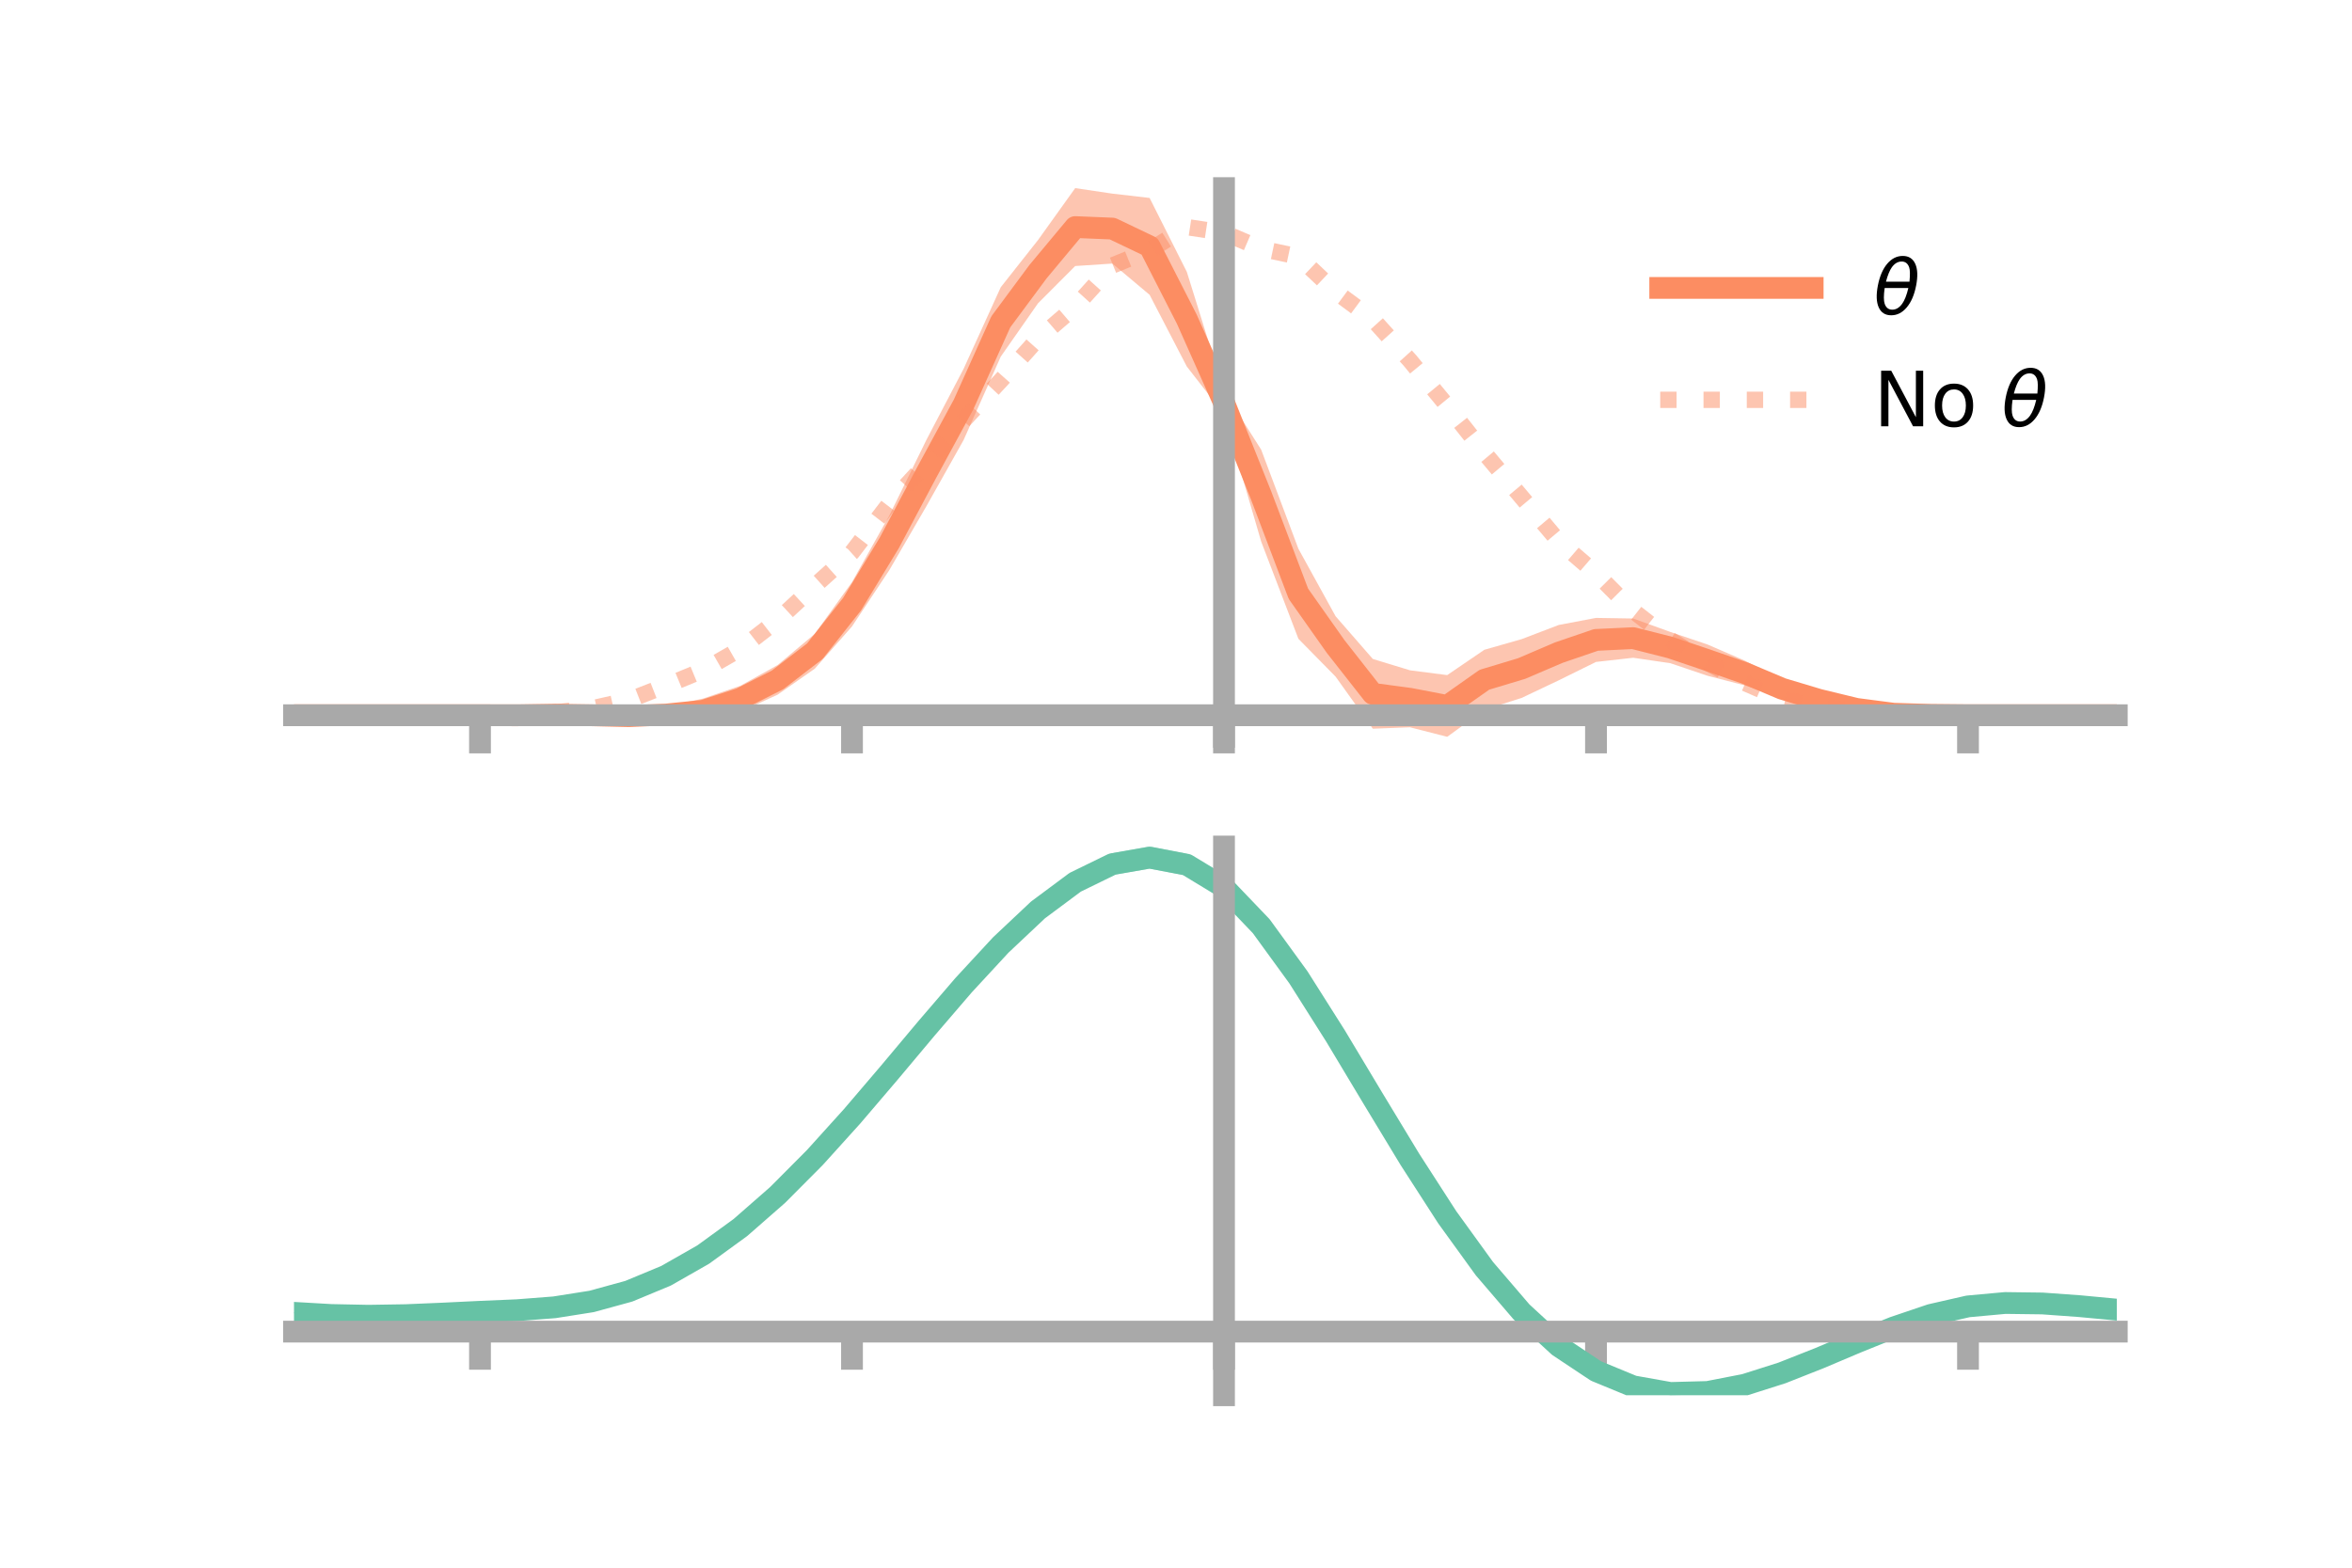 <?xml version="1.0" encoding="utf-8" standalone="no"?>
<!DOCTYPE svg PUBLIC "-//W3C//DTD SVG 1.1//EN"
  "http://www.w3.org/Graphics/SVG/1.1/DTD/svg11.dtd">
<!-- Created with matplotlib (https://matplotlib.org/) -->
<svg height="144pt" version="1.1" viewBox="0 0 216 144" width="216pt" xmlns="http://www.w3.org/2000/svg" xmlns:xlink="http://www.w3.org/1999/xlink">
 <defs>
  <style type="text/css">*{stroke-linecap:butt;stroke-linejoin:round;}</style>
 </defs>
 <g id="figure_1">
  <g id="patch_1">
   <path d="M 0 144 
L 216 144 
L 216 0 
L 0 0 
z
" style="fill:none;"/>
  </g>
  <g id="axes_1">
   <g id="patch_2">
    <path d="M 27 67.68 
L 194.4 67.68 
L 194.4 17.28 
L 27 17.28 
z
" style="fill:none;"/>
   </g>
   <g id="PolyCollection_1">
    <path clip-path="url(#pc98208232d)" d="M 27 65.698 
L 27 65.698 
L 30.416 65.698 
L 33.833 65.698 
L 37.249 65.698 
L 40.665 65.698 
L 44.082 65.695 
L 47.498 65.624 
L 50.914 65.424 
L 54.331 65.328 
L 57.747 65.205 
L 61.163 64.895 
L 64.58 64.164 
L 67.996 62.992 
L 71.412 61.09 
L 74.829 58.222 
L 78.245 53.473 
L 81.661 47.377 
L 85.078 40.407 
L 88.494 33.878 
L 91.91 26.378 
L 95.327 22.051 
L 98.743 17.28 
L 102.159 17.786 
L 105.576 18.182 
L 108.992 24.969 
L 112.408 35.923 
L 115.824 41.309 
L 119.241 50.406 
L 122.657 56.606 
L 126.073 60.528 
L 129.49 61.571 
L 132.906 62.012 
L 136.322 59.684 
L 139.739 58.709 
L 143.155 57.405 
L 146.571 56.758 
L 149.988 56.813 
L 153.404 58.05 
L 156.82 59.205 
L 160.237 60.683 
L 163.653 62.502 
L 167.069 63.653 
L 170.486 64.695 
L 173.902 65.308 
L 177.318 65.568 
L 180.735 65.696 
L 184.151 65.698 
L 187.567 65.698 
L 190.984 65.698 
L 194.4 65.698 
L 194.4 65.698 
L 194.4 65.698 
L 190.984 65.698 
L 187.567 65.698 
L 184.151 65.698 
L 180.735 65.7 
L 177.318 65.762 
L 173.902 65.812 
L 170.486 65.532 
L 167.069 64.92 
L 163.653 64.024 
L 160.237 62.959 
L 156.82 62.075 
L 153.404 60.919 
L 149.988 60.418 
L 146.571 60.802 
L 143.155 62.488 
L 139.739 64.109 
L 136.322 65.192 
L 132.906 67.68 
L 129.49 66.805 
L 126.073 66.934 
L 122.657 62.153 
L 119.241 58.676 
L 115.824 49.749 
L 112.408 38.055 
L 108.992 33.664 
L 105.576 27.08 
L 102.159 24.21 
L 98.743 24.436 
L 95.327 27.861 
L 91.91 32.751 
L 88.494 40.419 
L 85.078 46.495 
L 81.661 52.385 
L 78.245 57.54 
L 74.829 61.42 
L 71.412 63.81 
L 67.996 65.369 
L 64.58 66.415 
L 61.163 66.377 
L 57.747 66.361 
L 54.331 66.077 
L 50.914 65.875 
L 47.498 65.785 
L 44.082 65.7 
L 40.665 65.698 
L 37.249 65.698 
L 33.833 65.698 
L 30.416 65.698 
L 27 65.698 
z
" style="fill:#fc8d62;fill-opacity:0.5;"/>
   </g>
   <g id="matplotlib.axis_1">
    <g id="xtick_1">
     <g id="line2d_1">
      <defs>
       <path d="M 0 0 
L 0 3.5 
" id="ma65841ef7d" style="stroke:#a9a9a9;stroke-width:2;"/>
      </defs>
      <g>
       <use style="fill:#a9a9a9;stroke:#a9a9a9;stroke-width:2;" x="44.082" xlink:href="#ma65841ef7d" y="65.698"/>
      </g>
     </g>
    </g>
    <g id="xtick_2">
     <g id="line2d_2">
      <g>
       <use style="fill:#a9a9a9;stroke:#a9a9a9;stroke-width:2;" x="78.245" xlink:href="#ma65841ef7d" y="65.698"/>
      </g>
     </g>
    </g>
    <g id="xtick_3">
     <g id="line2d_3">
      <g>
       <use style="fill:#a9a9a9;stroke:#a9a9a9;stroke-width:2;" x="112.408" xlink:href="#ma65841ef7d" y="65.698"/>
      </g>
     </g>
    </g>
    <g id="xtick_4">
     <g id="line2d_4">
      <g>
       <use style="fill:#a9a9a9;stroke:#a9a9a9;stroke-width:2;" x="146.571" xlink:href="#ma65841ef7d" y="65.698"/>
      </g>
     </g>
    </g>
    <g id="xtick_5">
     <g id="line2d_5">
      <g>
       <use style="fill:#a9a9a9;stroke:#a9a9a9;stroke-width:2;" x="180.735" xlink:href="#ma65841ef7d" y="65.698"/>
      </g>
     </g>
    </g>
   </g>
   <g id="matplotlib.axis_2"/>
   <g id="line2d_6">
    <path clip-path="url(#pc98208232d)" d="M 27 65.698 
L 30.416 65.698 
L 33.833 65.698 
L 37.249 65.698 
L 40.665 65.698 
L 44.082 65.697 
L 47.498 65.705 
L 50.914 65.65 
L 54.331 65.703 
L 57.747 65.783 
L 61.163 65.636 
L 64.58 65.29 
L 67.996 64.18 
L 71.412 62.45 
L 74.829 59.821 
L 78.245 55.506 
L 81.661 49.881 
L 85.078 43.451 
L 88.494 37.148 
L 91.91 29.564 
L 95.327 24.956 
L 98.743 20.858 
L 102.159 20.998 
L 105.576 22.631 
L 108.992 29.316 
L 112.408 36.989 
L 115.824 45.529 
L 119.241 54.541 
L 122.657 59.38 
L 126.073 63.731 
L 129.49 64.188 
L 132.906 64.846 
L 136.322 62.438 
L 139.739 61.409 
L 143.155 59.947 
L 146.571 58.78 
L 149.988 58.616 
L 153.404 59.484 
L 156.82 60.64 
L 160.237 61.821 
L 163.653 63.263 
L 167.069 64.286 
L 170.486 65.114 
L 173.902 65.56 
L 177.318 65.665 
L 180.735 65.698 
L 184.151 65.698 
L 187.567 65.698 
L 190.984 65.698 
L 194.4 65.698 
" style="fill:none;stroke:#fc8d62;stroke-linecap:square;stroke-width:2;"/>
   </g>
   <g id="line2d_7">
    <path clip-path="url(#pc98208232d)" d="M 27 65.698 
L 30.416 65.698 
L 33.833 65.698 
L 37.249 65.698 
L 40.665 65.698 
L 44.082 65.698 
L 47.498 65.649 
L 50.914 65.444 
L 54.331 65.079 
L 57.747 64.311 
L 61.163 62.972 
L 64.58 61.566 
L 67.996 59.609 
L 71.412 56.961 
L 74.829 53.8 
L 78.245 50.734 
L 81.661 46.287 
L 85.078 42.571 
L 88.494 38.611 
L 91.91 34.95 
L 95.327 31.116 
L 98.743 28.175 
L 102.159 24.387 
L 105.576 22.992 
L 108.992 20.858 
L 112.408 21.375 
L 115.824 22.843 
L 119.241 23.571 
L 122.657 26.799 
L 126.073 29.326 
L 129.49 33.121 
L 132.906 37.276 
L 136.322 41.601 
L 139.739 45.668 
L 143.155 49.73 
L 146.571 52.669 
L 149.988 56.112 
L 153.404 58.784 
L 156.82 60.889 
L 160.237 62.732 
L 163.653 64.224 
L 167.069 64.878 
L 170.486 65.35 
L 173.902 65.671 
L 177.318 65.709 
L 180.735 65.698 
L 184.151 65.698 
L 187.567 65.698 
L 190.984 65.698 
L 194.4 65.698 
" style="fill:none;stroke:#fc8d62;stroke-dasharray:1.5,2.475;stroke-dashoffset:0;stroke-opacity:0.5;stroke-width:1.5;"/>
   </g>
   <g id="patch_3">
    <path d="M 112.408 67.68 
L 112.408 17.28 
" style="fill:none;stroke:#a9a9a9;stroke-linecap:square;stroke-linejoin:miter;stroke-width:2;"/>
   </g>
   <g id="patch_4">
    <path d="M 194.4 67.68 
L 194.4 17.28 
" style="fill:none;"/>
   </g>
   <g id="patch_5">
    <path d="M 27 65.698 
L 194.4 65.698 
" style="fill:none;stroke:#a9a9a9;stroke-linecap:square;stroke-linejoin:miter;stroke-width:2;"/>
   </g>
   <g id="patch_6">
    <path d="M 27 17.28 
L 194.4 17.28 
" style="fill:none;"/>
   </g>
   <g id="legend_1">
    <g id="line2d_8">
     <path d="M 152.47 26.449 
L 166.47 26.449 
" style="fill:none;stroke:#fc8d62;stroke-linecap:square;stroke-width:2;"/>
    </g>
    <g id="line2d_9"/>
    <g id="text_1">
     <!-- $\theta$ -->
     <g transform="translate(172.07 28.899)scale(0.07 -0.07)">
      <defs>
       <path d="M 45.516 34.672 
L 14.453 34.672 
Q 12.359 20.062 14.5 13.875 
Q 17.188 6.25 24.469 6.25 
Q 31.781 6.25 37.359 13.922 
Q 42.234 20.656 45.516 34.672 
z
M 47.016 42.969 
Q 48.344 56.844 46.625 61.719 
Q 43.953 69.438 36.766 69.438 
Q 29.297 69.438 23.828 61.812 
Q 19.531 55.672 16.156 42.969 
z
M 38.188 76.766 
Q 49.906 76.766 54.594 66.406 
Q 59.281 56.109 55.719 37.844 
Q 52.203 19.625 43.453 9.281 
Q 34.766 -1.125 23.047 -1.125 
Q 11.281 -1.125 6.641 9.281 
Q 2 19.625 5.516 37.844 
Q 9.078 56.109 17.719 66.406 
Q 26.422 76.766 38.188 76.766 
z
" id="DejaVuSans-Oblique-952"/>
      </defs>
      <use transform="translate(0 0.234)" xlink:href="#DejaVuSans-Oblique-952"/>
     </g>
    </g>
    <g id="line2d_10">
     <path d="M 152.47 36.724 
L 166.47 36.724 
" style="fill:none;stroke:#fc8d62;stroke-dasharray:1.5,2.475;stroke-dashoffset:0;stroke-opacity:0.5;stroke-width:1.5;"/>
    </g>
    <g id="line2d_11"/>
    <g id="text_2">
     <!-- No $\theta$ -->
     <g transform="translate(172.07 39.174)scale(0.07 -0.07)">
      <defs>
       <path d="M 9.812 72.906 
L 23.094 72.906 
L 55.422 11.922 
L 55.422 72.906 
L 64.984 72.906 
L 64.984 0 
L 51.703 0 
L 19.391 60.984 
L 19.391 0 
L 9.812 0 
z
" id="DejaVuSans-78"/>
       <path d="M 30.609 48.391 
Q 23.391 48.391 19.188 42.75 
Q 14.984 37.109 14.984 27.297 
Q 14.984 17.484 19.156 11.844 
Q 23.344 6.203 30.609 6.203 
Q 37.797 6.203 41.984 11.859 
Q 46.188 17.531 46.188 27.297 
Q 46.188 37.016 41.984 42.703 
Q 37.797 48.391 30.609 48.391 
z
M 30.609 56 
Q 42.328 56 49.016 48.375 
Q 55.719 40.766 55.719 27.297 
Q 55.719 13.875 49.016 6.219 
Q 42.328 -1.422 30.609 -1.422 
Q 18.844 -1.422 12.172 6.219 
Q 5.516 13.875 5.516 27.297 
Q 5.516 40.766 12.172 48.375 
Q 18.844 56 30.609 56 
z
" id="DejaVuSans-111"/>
       <path id="DejaVuSans-32"/>
      </defs>
      <use transform="translate(0 0.234)" xlink:href="#DejaVuSans-78"/>
      <use transform="translate(74.805 0.234)" xlink:href="#DejaVuSans-111"/>
      <use transform="translate(135.986 0.234)" xlink:href="#DejaVuSans-32"/>
      <use transform="translate(167.773 0.234)" xlink:href="#DejaVuSans-Oblique-952"/>
     </g>
    </g>
   </g>
  </g>
  <g id="axes_2">
   <g id="patch_7">
    <path d="M 27 128.16 
L 194.4 128.16 
L 194.4 77.76 
L 27 77.76 
z
" style="fill:none;"/>
   </g>
   <g id="PolyCollection_2">
    <path clip-path="url(#p14fbf55fbe)" d="M 27 120.631 
L 27 120.549 
L 30.416 120.757 
L 33.833 120.828 
L 37.249 120.766 
L 40.665 120.613 
L 44.082 120.44 
L 47.498 120.288 
L 50.914 120.019 
L 54.331 119.472 
L 57.747 118.524 
L 61.163 117.081 
L 64.58 115.093 
L 67.996 112.55 
L 71.412 109.484 
L 74.829 105.961 
L 78.245 102.083 
L 81.661 97.979 
L 85.078 93.803 
L 88.494 89.731 
L 91.91 85.951 
L 95.327 82.663 
L 98.743 80.068 
L 102.159 78.369 
L 105.576 77.76 
L 108.992 78.427 
L 112.408 80.536 
L 115.824 84.165 
L 119.241 88.94 
L 122.657 94.426 
L 126.073 100.218 
L 129.49 105.96 
L 132.906 111.352 
L 136.322 116.16 
L 139.739 120.215 
L 143.155 123.412 
L 146.571 125.71 
L 149.988 127.13 
L 153.404 127.743 
L 156.82 127.656 
L 160.237 127.003 
L 163.653 125.935 
L 167.069 124.611 
L 170.486 123.191 
L 173.902 121.835 
L 177.318 120.693 
L 180.735 119.917 
L 184.151 119.606 
L 187.567 119.654 
L 190.984 119.911 
L 194.4 120.243 
L 194.4 120.351 
L 194.4 120.351 
L 190.984 120.043 
L 187.567 119.805 
L 184.151 119.767 
L 180.735 120.08 
L 177.318 120.865 
L 173.902 122.035 
L 170.486 123.438 
L 167.069 124.911 
L 163.653 126.284 
L 160.237 127.389 
L 156.82 128.063 
L 153.404 128.16 
L 149.988 127.554 
L 146.571 126.156 
L 143.155 123.912 
L 139.739 120.814 
L 136.322 116.899 
L 132.906 112.262 
L 129.49 107.059 
L 126.073 101.514 
L 122.657 95.913 
L 119.241 90.603 
L 115.824 85.978 
L 112.408 82.464 
L 108.992 80.428 
L 105.576 79.788 
L 102.159 80.378 
L 98.743 82.012 
L 95.327 84.501 
L 91.91 87.648 
L 88.494 91.258 
L 85.078 95.139 
L 81.661 99.113 
L 78.245 103.014 
L 74.829 106.698 
L 71.412 110.044 
L 67.996 112.96 
L 64.58 115.385 
L 61.163 117.293 
L 57.747 118.69 
L 54.331 119.616 
L 50.914 120.149 
L 47.498 120.408 
L 44.082 120.549 
L 40.665 120.706 
L 37.249 120.839 
L 33.833 120.887 
L 30.416 120.819 
L 27 120.631 
z
" style="fill:#66c2a5;fill-opacity:0.5;"/>
   </g>
   <g id="matplotlib.axis_3">
    <g id="xtick_6">
     <g id="line2d_12">
      <g>
       <use style="fill:#a9a9a9;stroke:#a9a9a9;stroke-width:2;" x="44.082" xlink:href="#ma65841ef7d" y="122.318"/>
      </g>
     </g>
    </g>
    <g id="xtick_7">
     <g id="line2d_13">
      <g>
       <use style="fill:#a9a9a9;stroke:#a9a9a9;stroke-width:2;" x="78.245" xlink:href="#ma65841ef7d" y="122.318"/>
      </g>
     </g>
    </g>
    <g id="xtick_8">
     <g id="line2d_14">
      <g>
       <use style="fill:#a9a9a9;stroke:#a9a9a9;stroke-width:2;" x="112.408" xlink:href="#ma65841ef7d" y="122.318"/>
      </g>
     </g>
    </g>
    <g id="xtick_9">
     <g id="line2d_15">
      <g>
       <use style="fill:#a9a9a9;stroke:#a9a9a9;stroke-width:2;" x="146.571" xlink:href="#ma65841ef7d" y="122.318"/>
      </g>
     </g>
    </g>
    <g id="xtick_10">
     <g id="line2d_16">
      <g>
       <use style="fill:#a9a9a9;stroke:#a9a9a9;stroke-width:2;" x="180.735" xlink:href="#ma65841ef7d" y="122.318"/>
      </g>
     </g>
    </g>
   </g>
   <g id="matplotlib.axis_4"/>
   <g id="line2d_17">
    <path clip-path="url(#p14fbf55fbe)" d="M 27 120.59 
L 30.416 120.788 
L 33.833 120.857 
L 37.249 120.803 
L 40.665 120.659 
L 44.082 120.494 
L 47.498 120.348 
L 50.914 120.084 
L 54.331 119.544 
L 57.747 118.607 
L 61.163 117.187 
L 64.58 115.239 
L 67.996 112.755 
L 71.412 109.764 
L 74.829 106.33 
L 78.245 102.549 
L 81.661 98.546 
L 85.078 94.471 
L 88.494 90.494 
L 91.91 86.799 
L 95.327 83.582 
L 98.743 81.04 
L 102.159 79.373 
L 105.576 78.774 
L 108.992 79.427 
L 112.408 81.5 
L 115.824 85.072 
L 119.241 89.772 
L 122.657 95.17 
L 126.073 100.866 
L 129.49 106.509 
L 132.906 111.807 
L 136.322 116.529 
L 139.739 120.514 
L 143.155 123.662 
L 146.571 125.933 
L 149.988 127.342 
L 153.404 127.951 
L 156.82 127.86 
L 160.237 127.196 
L 163.653 126.11 
L 167.069 124.761 
L 170.486 123.315 
L 173.902 121.935 
L 177.318 120.779 
L 180.735 119.999 
L 184.151 119.686 
L 187.567 119.73 
L 190.984 119.977 
L 194.4 120.297 
" style="fill:none;stroke:#66c2a5;stroke-linecap:square;stroke-width:2;"/>
   </g>
   <g id="patch_8">
    <path d="M 112.408 128.16 
L 112.408 77.76 
" style="fill:none;stroke:#a9a9a9;stroke-linecap:square;stroke-linejoin:miter;stroke-width:2;"/>
   </g>
   <g id="patch_9">
    <path d="M 194.4 128.16 
L 194.4 77.76 
" style="fill:none;"/>
   </g>
   <g id="patch_10">
    <path d="M 27 122.318 
L 194.4 122.318 
" style="fill:none;stroke:#a9a9a9;stroke-linecap:square;stroke-linejoin:miter;stroke-width:2;"/>
   </g>
   <g id="patch_11">
    <path d="M 27 77.76 
L 194.4 77.76 
" style="fill:none;"/>
   </g>
  </g>
 </g>
 <defs>
  <clipPath id="pc98208232d">
   <rect height="50.4" width="167.4" x="27" y="17.28"/>
  </clipPath>
  <clipPath id="p14fbf55fbe">
   <rect height="50.4" width="167.4" x="27" y="77.76"/>
  </clipPath>
 </defs>
</svg>
